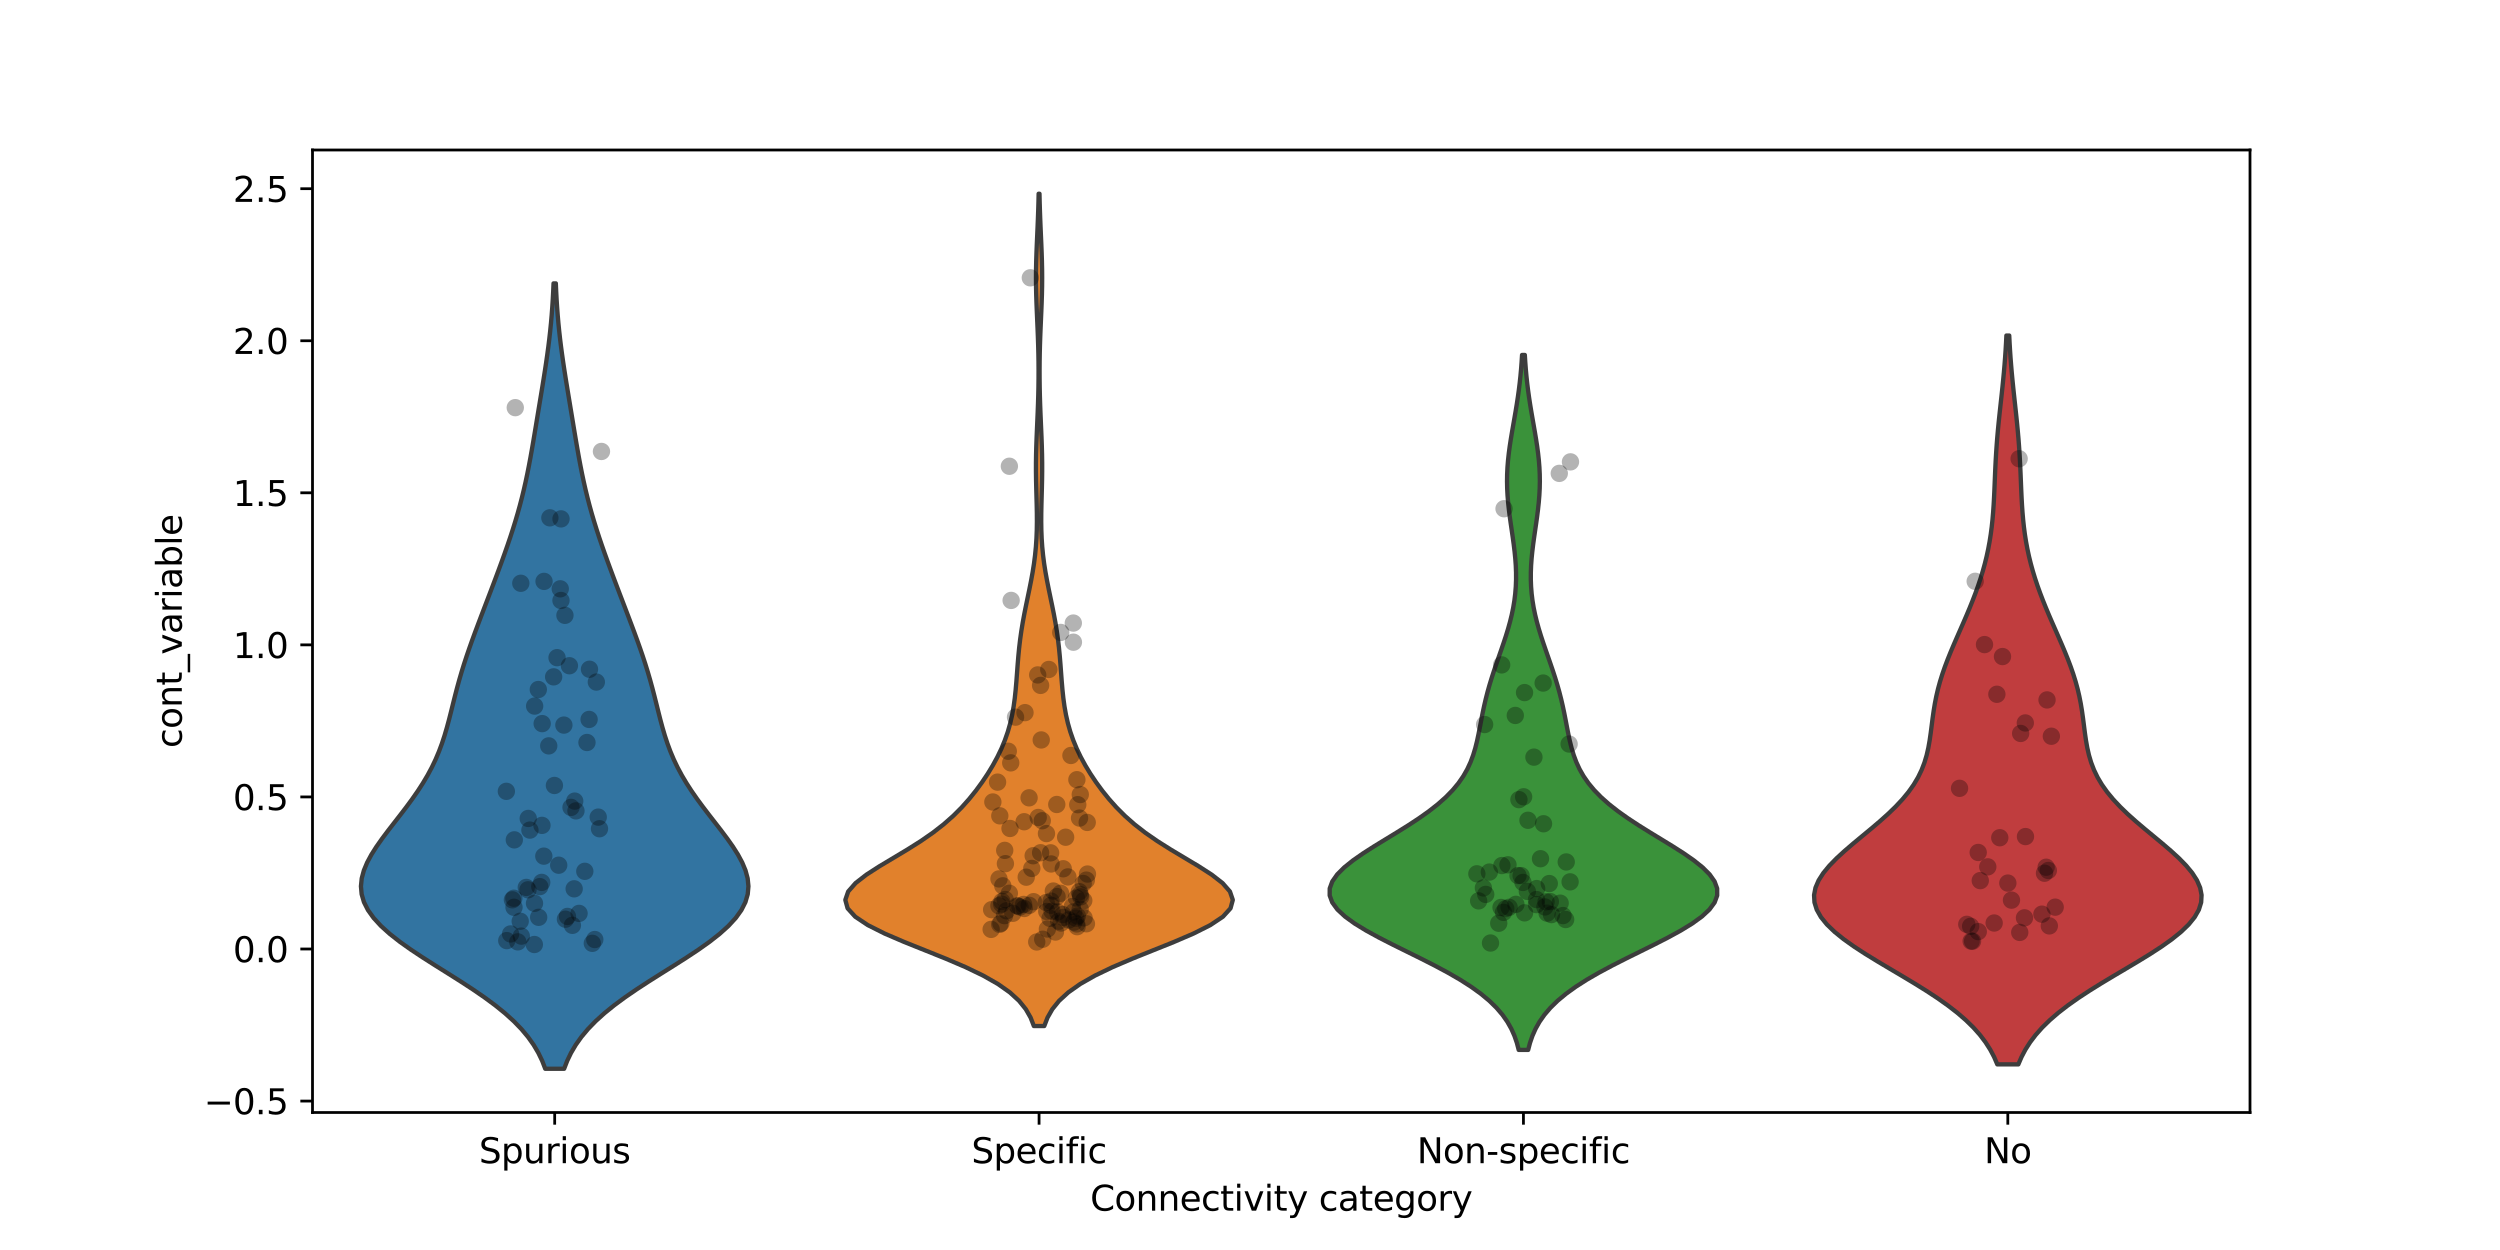 <?xml version="1.0" encoding="utf-8" standalone="no"?>
<!DOCTYPE svg PUBLIC "-//W3C//DTD SVG 1.1//EN"
  "http://www.w3.org/Graphics/SVG/1.1/DTD/svg11.dtd">
<svg xmlns:xlink="http://www.w3.org/1999/xlink" width="720pt" height="360pt" viewBox="0 0 720 360" xmlns="http://www.w3.org/2000/svg" version="1.1">
 <defs>
  <style type="text/css">*{stroke-linejoin: round; stroke-linecap: butt}</style>
 </defs>
 <g id="figure_1">
  <g id="patch_1">
   <path d="M 0 360 
L 720 360 
L 720 0 
L 0 0 
z
" style="fill: #ffffff"/>
  </g>
  <g id="axes_1">
   <g id="patch_2">
    <path d="M 90 320.4 
L 648 320.4 
L 648 43.2 
L 90 43.2 
z
" style="fill: #ffffff"/>
   </g>
   <g id="FillBetweenPolyCollection_1">
    <defs>
     <path id="m1d1db48e2c" d="M 162.471 -52.2 
L 157.029 -52.2 
L 156.145 -54.485 
L 155.045 -56.769 
L 153.699 -59.054 
L 152.08 -61.339 
L 150.168 -63.623 
L 147.951 -65.908 
L 145.426 -68.192 
L 142.605 -70.477 
L 139.511 -72.762 
L 136.185 -75.046 
L 132.682 -77.331 
L 129.068 -79.616 
L 125.424 -81.9 
L 121.833 -84.185 
L 118.385 -86.47 
L 115.165 -88.754 
L 112.254 -91.039 
L 109.72 -93.323 
L 107.616 -95.608 
L 105.979 -97.893 
L 104.825 -100.177 
L 104.155 -102.462 
L 103.95 -104.747 
L 104.178 -107.031 
L 104.794 -109.316 
L 105.745 -111.601 
L 106.975 -113.885 
L 108.424 -116.17 
L 110.033 -118.454 
L 111.747 -120.739 
L 113.516 -123.024 
L 115.293 -125.308 
L 117.04 -127.593 
L 118.723 -129.878 
L 120.314 -132.162 
L 121.794 -134.447 
L 123.15 -136.732 
L 124.373 -139.016 
L 125.463 -141.301 
L 126.427 -143.585 
L 127.277 -145.87 
L 128.027 -148.155 
L 128.699 -150.439 
L 129.315 -152.724 
L 129.896 -155.009 
L 130.463 -157.293 
L 131.037 -159.578 
L 131.631 -161.863 
L 132.258 -164.147 
L 132.923 -166.432 
L 133.629 -168.716 
L 134.375 -171.001 
L 135.157 -173.286 
L 135.969 -175.57 
L 136.805 -177.855 
L 137.659 -180.14 
L 138.523 -182.424 
L 139.394 -184.709 
L 140.267 -186.994 
L 141.139 -189.278 
L 142.006 -191.563 
L 142.867 -193.847 
L 143.718 -196.132 
L 144.556 -198.417 
L 145.376 -200.701 
L 146.176 -202.986 
L 146.951 -205.271 
L 147.695 -207.555 
L 148.406 -209.84 
L 149.08 -212.124 
L 149.715 -214.409 
L 150.31 -216.694 
L 150.866 -218.978 
L 151.384 -221.263 
L 151.868 -223.548 
L 152.321 -225.832 
L 152.75 -228.117 
L 153.158 -230.402 
L 153.553 -232.686 
L 153.938 -234.971 
L 154.318 -237.255 
L 154.696 -239.54 
L 155.074 -241.825 
L 155.453 -244.109 
L 155.831 -246.394 
L 156.206 -248.679 
L 156.575 -250.963 
L 156.935 -253.248 
L 157.281 -255.533 
L 157.609 -257.817 
L 157.916 -260.102 
L 158.199 -262.386 
L 158.455 -264.671 
L 158.683 -266.956 
L 158.883 -269.24 
L 159.055 -271.525 
L 159.201 -273.81 
L 159.322 -276.094 
L 159.422 -278.379 
L 160.078 -278.379 
L 160.078 -278.379 
L 160.178 -276.094 
L 160.299 -273.81 
L 160.445 -271.525 
L 160.617 -269.24 
L 160.817 -266.956 
L 161.045 -264.671 
L 161.301 -262.386 
L 161.584 -260.102 
L 161.891 -257.817 
L 162.219 -255.533 
L 162.565 -253.248 
L 162.925 -250.963 
L 163.294 -248.679 
L 163.669 -246.394 
L 164.047 -244.109 
L 164.426 -241.825 
L 164.804 -239.54 
L 165.182 -237.255 
L 165.562 -234.971 
L 165.947 -232.686 
L 166.342 -230.402 
L 166.75 -228.117 
L 167.179 -225.832 
L 167.632 -223.548 
L 168.116 -221.263 
L 168.634 -218.978 
L 169.19 -216.694 
L 169.785 -214.409 
L 170.42 -212.124 
L 171.094 -209.84 
L 171.805 -207.555 
L 172.549 -205.271 
L 173.324 -202.986 
L 174.124 -200.701 
L 174.944 -198.417 
L 175.782 -196.132 
L 176.633 -193.847 
L 177.494 -191.563 
L 178.361 -189.278 
L 179.233 -186.994 
L 180.106 -184.709 
L 180.977 -182.424 
L 181.841 -180.14 
L 182.695 -177.855 
L 183.531 -175.57 
L 184.343 -173.286 
L 185.125 -171.001 
L 185.871 -168.716 
L 186.577 -166.432 
L 187.242 -164.147 
L 187.869 -161.863 
L 188.463 -159.578 
L 189.037 -157.293 
L 189.604 -155.009 
L 190.185 -152.724 
L 190.801 -150.439 
L 191.473 -148.155 
L 192.223 -145.87 
L 193.073 -143.585 
L 194.037 -141.301 
L 195.127 -139.016 
L 196.35 -136.732 
L 197.706 -134.447 
L 199.186 -132.162 
L 200.777 -129.878 
L 202.46 -127.593 
L 204.207 -125.308 
L 205.984 -123.024 
L 207.753 -120.739 
L 209.467 -118.454 
L 211.076 -116.17 
L 212.525 -113.885 
L 213.755 -111.601 
L 214.706 -109.316 
L 215.322 -107.031 
L 215.55 -104.747 
L 215.345 -102.462 
L 214.675 -100.177 
L 213.521 -97.893 
L 211.884 -95.608 
L 209.78 -93.323 
L 207.246 -91.039 
L 204.335 -88.754 
L 201.115 -86.47 
L 197.667 -84.185 
L 194.076 -81.9 
L 190.432 -79.616 
L 186.818 -77.331 
L 183.315 -75.046 
L 179.989 -72.762 
L 176.895 -70.477 
L 174.074 -68.192 
L 171.549 -65.908 
L 169.332 -63.623 
L 167.42 -61.339 
L 165.801 -59.054 
L 164.455 -56.769 
L 163.355 -54.485 
L 162.471 -52.2 
z
" style="stroke: #3d3d3d; stroke-width: 1.25"/>
    </defs>
    <g clip-path="url(#p73b414f534)">
     <use xlink:href="#m1d1db48e2c" x="0" y="360" style="fill: #3274a1; stroke: #3d3d3d; stroke-width: 1.25"/>
    </g>
   </g>
   <g id="FillBetweenPolyCollection_2">
    <defs>
     <path id="meedb6f5ebe" d="M 300.749 -64.507 
L 297.751 -64.507 
L 296.815 -66.929 
L 295.434 -69.35 
L 293.48 -71.771 
L 290.832 -74.192 
L 287.397 -76.613 
L 283.139 -79.034 
L 278.107 -81.455 
L 272.451 -83.877 
L 266.431 -86.298 
L 260.398 -88.719 
L 254.765 -91.14 
L 249.948 -93.561 
L 246.312 -95.982 
L 244.11 -98.403 
L 243.45 -100.824 
L 244.28 -103.246 
L 246.402 -105.667 
L 249.515 -108.088 
L 253.269 -110.509 
L 257.316 -112.93 
L 261.362 -115.351 
L 265.194 -117.772 
L 268.687 -120.194 
L 271.797 -122.615 
L 274.537 -125.036 
L 276.957 -127.457 
L 279.116 -129.878 
L 281.064 -132.299 
L 282.838 -134.72 
L 284.458 -137.142 
L 285.929 -139.563 
L 287.248 -141.984 
L 288.408 -144.405 
L 289.409 -146.826 
L 290.25 -149.247 
L 290.94 -151.668 
L 291.492 -154.089 
L 291.924 -156.511 
L 292.257 -158.932 
L 292.515 -161.353 
L 292.723 -163.774 
L 292.905 -166.195 
L 293.085 -168.616 
L 293.285 -171.037 
L 293.521 -173.459 
L 293.807 -175.88 
L 294.149 -178.301 
L 294.547 -180.722 
L 294.994 -183.143 
L 295.479 -185.564 
L 295.983 -187.985 
L 296.486 -190.407 
L 296.966 -192.828 
L 297.405 -195.249 
L 297.786 -197.67 
L 298.098 -200.091 
L 298.336 -202.512 
L 298.5 -204.933 
L 298.595 -207.355 
L 298.629 -209.776 
L 298.615 -212.197 
L 298.568 -214.618 
L 298.503 -217.039 
L 298.438 -219.46 
L 298.385 -221.881 
L 298.356 -224.302 
L 298.358 -226.724 
L 298.392 -229.145 
L 298.456 -231.566 
L 298.544 -233.987 
L 298.646 -236.408 
L 298.752 -238.829 
L 298.854 -241.25 
L 298.944 -243.672 
L 299.016 -246.093 
L 299.069 -248.514 
L 299.098 -250.935 
L 299.105 -253.356 
L 299.089 -255.777 
L 299.05 -258.198 
L 298.989 -260.62 
L 298.909 -263.041 
L 298.813 -265.462 
L 298.708 -267.883 
L 298.603 -270.304 
L 298.506 -272.725 
L 298.428 -275.146 
L 298.377 -277.567 
L 298.36 -279.989 
L 298.377 -282.41 
L 298.428 -284.831 
L 298.506 -287.252 
L 298.603 -289.673 
L 298.71 -292.094 
L 298.817 -294.515 
L 298.916 -296.937 
L 299.002 -299.358 
L 299.074 -301.779 
L 299.13 -304.2 
L 299.37 -304.2 
L 299.37 -304.2 
L 299.426 -301.779 
L 299.498 -299.358 
L 299.584 -296.937 
L 299.683 -294.515 
L 299.79 -292.094 
L 299.897 -289.673 
L 299.994 -287.252 
L 300.072 -284.831 
L 300.123 -282.41 
L 300.14 -279.989 
L 300.123 -277.567 
L 300.072 -275.146 
L 299.994 -272.725 
L 299.897 -270.304 
L 299.792 -267.883 
L 299.687 -265.462 
L 299.591 -263.041 
L 299.511 -260.62 
L 299.45 -258.198 
L 299.411 -255.777 
L 299.395 -253.356 
L 299.402 -250.935 
L 299.431 -248.514 
L 299.484 -246.093 
L 299.556 -243.672 
L 299.646 -241.25 
L 299.748 -238.829 
L 299.854 -236.408 
L 299.956 -233.987 
L 300.044 -231.566 
L 300.108 -229.145 
L 300.142 -226.724 
L 300.144 -224.302 
L 300.115 -221.881 
L 300.062 -219.46 
L 299.997 -217.039 
L 299.932 -214.618 
L 299.885 -212.197 
L 299.871 -209.776 
L 299.905 -207.355 
L 300 -204.933 
L 300.164 -202.512 
L 300.402 -200.091 
L 300.714 -197.67 
L 301.095 -195.249 
L 301.534 -192.828 
L 302.014 -190.407 
L 302.517 -187.985 
L 303.021 -185.564 
L 303.506 -183.143 
L 303.953 -180.722 
L 304.351 -178.301 
L 304.693 -175.88 
L 304.979 -173.459 
L 305.215 -171.037 
L 305.415 -168.616 
L 305.595 -166.195 
L 305.777 -163.774 
L 305.985 -161.353 
L 306.243 -158.932 
L 306.576 -156.511 
L 307.008 -154.089 
L 307.56 -151.668 
L 308.25 -149.247 
L 309.091 -146.826 
L 310.092 -144.405 
L 311.252 -141.984 
L 312.571 -139.563 
L 314.042 -137.142 
L 315.662 -134.72 
L 317.436 -132.299 
L 319.384 -129.878 
L 321.543 -127.457 
L 323.963 -125.036 
L 326.703 -122.615 
L 329.813 -120.194 
L 333.306 -117.772 
L 337.138 -115.351 
L 341.184 -112.93 
L 345.231 -110.509 
L 348.985 -108.088 
L 352.098 -105.667 
L 354.22 -103.246 
L 355.05 -100.824 
L 354.39 -98.403 
L 352.188 -95.982 
L 348.552 -93.561 
L 343.735 -91.14 
L 338.102 -88.719 
L 332.069 -86.298 
L 326.049 -83.877 
L 320.393 -81.455 
L 315.361 -79.034 
L 311.103 -76.613 
L 307.668 -74.192 
L 305.02 -71.771 
L 303.066 -69.35 
L 301.685 -66.929 
L 300.749 -64.507 
z
" style="stroke: #3d3d3d; stroke-width: 1.25"/>
    </defs>
    <g clip-path="url(#p73b414f534)">
     <use xlink:href="#meedb6f5ebe" x="0" y="360" style="fill: #e1812c; stroke: #3d3d3d; stroke-width: 1.25"/>
    </g>
   </g>
   <g id="FillBetweenPolyCollection_3">
    <defs>
     <path id="m9dcd1f8288" d="M 440.111 -57.627 
L 437.389 -57.627 
L 436.859 -59.648 
L 436.163 -61.67 
L 435.265 -63.691 
L 434.127 -65.713 
L 432.711 -67.735 
L 430.982 -69.756 
L 428.911 -71.778 
L 426.477 -73.799 
L 423.673 -75.821 
L 420.51 -77.843 
L 417.017 -79.864 
L 413.245 -81.886 
L 409.269 -83.907 
L 405.183 -85.929 
L 401.1 -87.951 
L 397.145 -89.972 
L 393.451 -91.994 
L 390.148 -94.015 
L 387.357 -96.037 
L 385.18 -98.058 
L 383.695 -100.08 
L 382.95 -102.102 
L 382.959 -104.123 
L 383.701 -106.145 
L 385.124 -108.166 
L 387.148 -110.188 
L 389.67 -112.21 
L 392.573 -114.231 
L 395.735 -116.253 
L 399.032 -118.274 
L 402.352 -120.296 
L 405.591 -122.318 
L 408.668 -124.339 
L 411.518 -126.361 
L 414.097 -128.382 
L 416.379 -130.404 
L 418.356 -132.426 
L 420.036 -134.447 
L 421.438 -136.469 
L 422.589 -138.49 
L 423.522 -140.512 
L 424.274 -142.534 
L 424.883 -144.555 
L 425.388 -146.577 
L 425.822 -148.598 
L 426.218 -150.62 
L 426.603 -152.642 
L 427.001 -154.663 
L 427.429 -156.685 
L 427.899 -158.706 
L 428.417 -160.728 
L 428.987 -162.75 
L 429.604 -164.771 
L 430.262 -166.793 
L 430.95 -168.814 
L 431.654 -170.836 
L 432.359 -172.857 
L 433.051 -174.879 
L 433.714 -176.901 
L 434.332 -178.922 
L 434.894 -180.944 
L 435.387 -182.965 
L 435.805 -184.987 
L 436.139 -187.009 
L 436.388 -189.03 
L 436.55 -191.052 
L 436.627 -193.073 
L 436.623 -195.095 
L 436.545 -197.117 
L 436.4 -199.138 
L 436.199 -201.16 
L 435.954 -203.181 
L 435.678 -205.203 
L 435.385 -207.225 
L 435.09 -209.246 
L 434.807 -211.268 
L 434.551 -213.289 
L 434.335 -215.311 
L 434.17 -217.333 
L 434.064 -219.354 
L 434.025 -221.376 
L 434.054 -223.397 
L 434.152 -225.419 
L 434.314 -227.441 
L 434.535 -229.462 
L 434.805 -231.484 
L 435.114 -233.505 
L 435.45 -235.527 
L 435.802 -237.549 
L 436.156 -239.57 
L 436.504 -241.592 
L 436.835 -243.613 
L 437.144 -245.635 
L 437.424 -247.656 
L 437.672 -249.678 
L 437.888 -251.7 
L 438.072 -253.721 
L 438.225 -255.743 
L 438.35 -257.764 
L 439.15 -257.764 
L 439.15 -257.764 
L 439.275 -255.743 
L 439.428 -253.721 
L 439.612 -251.7 
L 439.828 -249.678 
L 440.076 -247.656 
L 440.356 -245.635 
L 440.665 -243.613 
L 440.996 -241.592 
L 441.344 -239.57 
L 441.698 -237.549 
L 442.05 -235.527 
L 442.386 -233.505 
L 442.695 -231.484 
L 442.965 -229.462 
L 443.186 -227.441 
L 443.348 -225.419 
L 443.446 -223.397 
L 443.475 -221.376 
L 443.436 -219.354 
L 443.33 -217.333 
L 443.165 -215.311 
L 442.949 -213.289 
L 442.693 -211.268 
L 442.41 -209.246 
L 442.115 -207.225 
L 441.822 -205.203 
L 441.546 -203.181 
L 441.301 -201.16 
L 441.1 -199.138 
L 440.955 -197.117 
L 440.877 -195.095 
L 440.873 -193.073 
L 440.95 -191.052 
L 441.112 -189.03 
L 441.361 -187.009 
L 441.695 -184.987 
L 442.113 -182.965 
L 442.606 -180.944 
L 443.168 -178.922 
L 443.786 -176.901 
L 444.449 -174.879 
L 445.141 -172.857 
L 445.846 -170.836 
L 446.55 -168.814 
L 447.238 -166.793 
L 447.896 -164.771 
L 448.513 -162.75 
L 449.083 -160.728 
L 449.601 -158.706 
L 450.071 -156.685 
L 450.499 -154.663 
L 450.897 -152.642 
L 451.282 -150.62 
L 451.678 -148.598 
L 452.112 -146.577 
L 452.617 -144.555 
L 453.226 -142.534 
L 453.978 -140.512 
L 454.911 -138.49 
L 456.062 -136.469 
L 457.464 -134.447 
L 459.144 -132.426 
L 461.121 -130.404 
L 463.403 -128.382 
L 465.982 -126.361 
L 468.832 -124.339 
L 471.909 -122.318 
L 475.148 -120.296 
L 478.468 -118.274 
L 481.765 -116.253 
L 484.927 -114.231 
L 487.83 -112.21 
L 490.352 -110.188 
L 492.376 -108.166 
L 493.799 -106.145 
L 494.541 -104.123 
L 494.55 -102.102 
L 493.805 -100.08 
L 492.32 -98.058 
L 490.143 -96.037 
L 487.352 -94.015 
L 484.049 -91.994 
L 480.355 -89.972 
L 476.4 -87.951 
L 472.317 -85.929 
L 468.231 -83.907 
L 464.255 -81.886 
L 460.483 -79.864 
L 456.99 -77.843 
L 453.827 -75.821 
L 451.023 -73.799 
L 448.589 -71.778 
L 446.518 -69.756 
L 444.789 -67.735 
L 443.373 -65.713 
L 442.235 -63.691 
L 441.337 -61.67 
L 440.641 -59.648 
L 440.111 -57.627 
z
" style="stroke: #3d3d3d; stroke-width: 1.25"/>
    </defs>
    <g clip-path="url(#p73b414f534)">
     <use xlink:href="#m9dcd1f8288" x="0" y="360" style="fill: #3a923a; stroke: #3d3d3d; stroke-width: 1.25"/>
    </g>
   </g>
   <g id="FillBetweenPolyCollection_4">
    <defs>
     <path id="mdcbb1f910d" d="M 581.28 -53.461 
L 575.22 -53.461 
L 574.308 -55.581 
L 573.189 -57.702 
L 571.836 -59.822 
L 570.228 -61.942 
L 568.345 -64.062 
L 566.176 -66.183 
L 563.719 -68.303 
L 560.982 -70.423 
L 557.983 -72.543 
L 554.757 -74.663 
L 551.35 -76.784 
L 547.819 -78.904 
L 544.235 -81.024 
L 540.675 -83.144 
L 537.222 -85.265 
L 533.964 -87.385 
L 530.983 -89.505 
L 528.358 -91.625 
L 526.156 -93.746 
L 524.434 -95.866 
L 523.231 -97.986 
L 522.568 -100.106 
L 522.45 -102.226 
L 522.862 -104.347 
L 523.772 -106.467 
L 525.133 -108.587 
L 526.883 -110.707 
L 528.953 -112.828 
L 531.265 -114.948 
L 533.739 -117.068 
L 536.295 -119.188 
L 538.855 -121.308 
L 541.352 -123.429 
L 543.723 -125.549 
L 545.92 -127.669 
L 547.905 -129.789 
L 549.654 -131.91 
L 551.156 -134.03 
L 552.412 -136.15 
L 553.435 -138.27 
L 554.247 -140.391 
L 554.878 -142.511 
L 555.363 -144.631 
L 555.739 -146.751 
L 556.044 -148.871 
L 556.316 -150.992 
L 556.587 -153.112 
L 556.886 -155.232 
L 557.236 -157.352 
L 557.654 -159.473 
L 558.15 -161.593 
L 558.729 -163.713 
L 559.388 -165.833 
L 560.122 -167.953 
L 560.923 -170.074 
L 561.777 -172.194 
L 562.671 -174.314 
L 563.592 -176.434 
L 564.524 -178.555 
L 565.454 -180.675 
L 566.37 -182.795 
L 567.26 -184.915 
L 568.115 -187.036 
L 568.927 -189.156 
L 569.689 -191.276 
L 570.395 -193.396 
L 571.042 -195.516 
L 571.627 -197.637 
L 572.149 -199.757 
L 572.607 -201.877 
L 573.001 -203.997 
L 573.336 -206.118 
L 573.614 -208.238 
L 573.841 -210.358 
L 574.023 -212.478 
L 574.168 -214.598 
L 574.286 -216.719 
L 574.384 -218.839 
L 574.471 -220.959 
L 574.558 -223.079 
L 574.65 -225.2 
L 574.756 -227.32 
L 574.879 -229.44 
L 575.022 -231.56 
L 575.186 -233.681 
L 575.371 -235.801 
L 575.574 -237.921 
L 575.792 -240.041 
L 576.019 -242.161 
L 576.25 -244.282 
L 576.481 -246.402 
L 576.705 -248.522 
L 576.919 -250.642 
L 577.119 -252.763 
L 577.302 -254.883 
L 577.467 -257.003 
L 577.612 -259.123 
L 577.737 -261.243 
L 577.843 -263.364 
L 578.657 -263.364 
L 578.657 -263.364 
L 578.763 -261.243 
L 578.888 -259.123 
L 579.033 -257.003 
L 579.198 -254.883 
L 579.381 -252.763 
L 579.581 -250.642 
L 579.795 -248.522 
L 580.019 -246.402 
L 580.25 -244.282 
L 580.481 -242.161 
L 580.708 -240.041 
L 580.926 -237.921 
L 581.129 -235.801 
L 581.314 -233.681 
L 581.478 -231.56 
L 581.621 -229.44 
L 581.744 -227.32 
L 581.85 -225.2 
L 581.942 -223.079 
L 582.029 -220.959 
L 582.116 -218.839 
L 582.214 -216.719 
L 582.332 -214.598 
L 582.477 -212.478 
L 582.659 -210.358 
L 582.886 -208.238 
L 583.164 -206.118 
L 583.499 -203.997 
L 583.893 -201.877 
L 584.351 -199.757 
L 584.873 -197.637 
L 585.458 -195.516 
L 586.105 -193.396 
L 586.811 -191.276 
L 587.573 -189.156 
L 588.385 -187.036 
L 589.24 -184.915 
L 590.13 -182.795 
L 591.046 -180.675 
L 591.976 -178.555 
L 592.908 -176.434 
L 593.829 -174.314 
L 594.723 -172.194 
L 595.577 -170.074 
L 596.378 -167.953 
L 597.112 -165.833 
L 597.771 -163.713 
L 598.35 -161.593 
L 598.846 -159.473 
L 599.264 -157.352 
L 599.614 -155.232 
L 599.913 -153.112 
L 600.184 -150.992 
L 600.456 -148.871 
L 600.761 -146.751 
L 601.137 -144.631 
L 601.622 -142.511 
L 602.253 -140.391 
L 603.065 -138.27 
L 604.088 -136.15 
L 605.344 -134.03 
L 606.846 -131.91 
L 608.595 -129.789 
L 610.58 -127.669 
L 612.777 -125.549 
L 615.148 -123.429 
L 617.645 -121.308 
L 620.205 -119.188 
L 622.761 -117.068 
L 625.235 -114.948 
L 627.547 -112.828 
L 629.617 -110.707 
L 631.367 -108.587 
L 632.728 -106.467 
L 633.638 -104.347 
L 634.05 -102.226 
L 633.932 -100.106 
L 633.269 -97.986 
L 632.066 -95.866 
L 630.344 -93.746 
L 628.142 -91.625 
L 625.517 -89.505 
L 622.536 -87.385 
L 619.278 -85.265 
L 615.825 -83.144 
L 612.265 -81.024 
L 608.681 -78.904 
L 605.15 -76.784 
L 601.743 -74.663 
L 598.517 -72.543 
L 595.518 -70.423 
L 592.781 -68.303 
L 590.324 -66.183 
L 588.155 -64.062 
L 586.272 -61.942 
L 584.664 -59.822 
L 583.311 -57.702 
L 582.192 -55.581 
L 581.28 -53.461 
z
" style="stroke: #3d3d3d; stroke-width: 1.25"/>
    </defs>
    <g clip-path="url(#p73b414f534)">
     <use xlink:href="#mdcbb1f910d" x="0" y="360" style="fill: #c03d3e; stroke: #3d3d3d; stroke-width: 1.25"/>
    </g>
   </g>
   <g id="matplotlib.axis_1">
    <g id="xtick_1">
     <g id="line2d_1">
      <defs>
       <path id="mb72345c806" d="M 0 0 
L 0 3.5 
" style="stroke: #000000; stroke-width: 0.8"/>
      </defs>
      <g>
       <use xlink:href="#mb72345c806" x="159.75" y="320.4" style="stroke: #000000; stroke-width: 0.8"/>
      </g>
     </g>
     <g id="text_1">
      <!-- Spurious -->
      <g transform="translate(137.955 334.998) scale(0.1 -0.1)">
       <defs>
        <path id="DejaVuSans-53" d="M 3425 4513 
L 3425 3897 
Q 3066 4069 2747 4153 
Q 2428 4238 2131 4238 
Q 1616 4238 1336 4038 
Q 1056 3838 1056 3469 
Q 1056 3159 1242 3001 
Q 1428 2844 1947 2747 
L 2328 2669 
Q 3034 2534 3370 2195 
Q 3706 1856 3706 1288 
Q 3706 609 3251 259 
Q 2797 -91 1919 -91 
Q 1588 -91 1214 -16 
Q 841 59 441 206 
L 441 856 
Q 825 641 1194 531 
Q 1563 422 1919 422 
Q 2459 422 2753 634 
Q 3047 847 3047 1241 
Q 3047 1584 2836 1778 
Q 2625 1972 2144 2069 
L 1759 2144 
Q 1053 2284 737 2584 
Q 422 2884 422 3419 
Q 422 4038 858 4394 
Q 1294 4750 2059 4750 
Q 2388 4750 2728 4690 
Q 3069 4631 3425 4513 
z
" transform="scale(0.016)"/>
        <path id="DejaVuSans-70" d="M 1159 525 
L 1159 -1331 
L 581 -1331 
L 581 3500 
L 1159 3500 
L 1159 2969 
Q 1341 3281 1617 3432 
Q 1894 3584 2278 3584 
Q 2916 3584 3314 3078 
Q 3713 2572 3713 1747 
Q 3713 922 3314 415 
Q 2916 -91 2278 -91 
Q 1894 -91 1617 61 
Q 1341 213 1159 525 
z
M 3116 1747 
Q 3116 2381 2855 2742 
Q 2594 3103 2138 3103 
Q 1681 3103 1420 2742 
Q 1159 2381 1159 1747 
Q 1159 1113 1420 752 
Q 1681 391 2138 391 
Q 2594 391 2855 752 
Q 3116 1113 3116 1747 
z
" transform="scale(0.016)"/>
        <path id="DejaVuSans-75" d="M 544 1381 
L 544 3500 
L 1119 3500 
L 1119 1403 
Q 1119 906 1312 657 
Q 1506 409 1894 409 
Q 2359 409 2629 706 
Q 2900 1003 2900 1516 
L 2900 3500 
L 3475 3500 
L 3475 0 
L 2900 0 
L 2900 538 
Q 2691 219 2414 64 
Q 2138 -91 1772 -91 
Q 1169 -91 856 284 
Q 544 659 544 1381 
z
M 1991 3584 
L 1991 3584 
z
" transform="scale(0.016)"/>
        <path id="DejaVuSans-72" d="M 2631 2963 
Q 2534 3019 2420 3045 
Q 2306 3072 2169 3072 
Q 1681 3072 1420 2755 
Q 1159 2438 1159 1844 
L 1159 0 
L 581 0 
L 581 3500 
L 1159 3500 
L 1159 2956 
Q 1341 3275 1631 3429 
Q 1922 3584 2338 3584 
Q 2397 3584 2469 3576 
Q 2541 3569 2628 3553 
L 2631 2963 
z
" transform="scale(0.016)"/>
        <path id="DejaVuSans-69" d="M 603 3500 
L 1178 3500 
L 1178 0 
L 603 0 
L 603 3500 
z
M 603 4863 
L 1178 4863 
L 1178 4134 
L 603 4134 
L 603 4863 
z
" transform="scale(0.016)"/>
        <path id="DejaVuSans-6f" d="M 1959 3097 
Q 1497 3097 1228 2736 
Q 959 2375 959 1747 
Q 959 1119 1226 758 
Q 1494 397 1959 397 
Q 2419 397 2687 759 
Q 2956 1122 2956 1747 
Q 2956 2369 2687 2733 
Q 2419 3097 1959 3097 
z
M 1959 3584 
Q 2709 3584 3137 3096 
Q 3566 2609 3566 1747 
Q 3566 888 3137 398 
Q 2709 -91 1959 -91 
Q 1206 -91 779 398 
Q 353 888 353 1747 
Q 353 2609 779 3096 
Q 1206 3584 1959 3584 
z
" transform="scale(0.016)"/>
        <path id="DejaVuSans-73" d="M 2834 3397 
L 2834 2853 
Q 2591 2978 2328 3040 
Q 2066 3103 1784 3103 
Q 1356 3103 1142 2972 
Q 928 2841 928 2578 
Q 928 2378 1081 2264 
Q 1234 2150 1697 2047 
L 1894 2003 
Q 2506 1872 2764 1633 
Q 3022 1394 3022 966 
Q 3022 478 2636 193 
Q 2250 -91 1575 -91 
Q 1294 -91 989 -36 
Q 684 19 347 128 
L 347 722 
Q 666 556 975 473 
Q 1284 391 1588 391 
Q 1994 391 2212 530 
Q 2431 669 2431 922 
Q 2431 1156 2273 1281 
Q 2116 1406 1581 1522 
L 1381 1569 
Q 847 1681 609 1914 
Q 372 2147 372 2553 
Q 372 3047 722 3315 
Q 1072 3584 1716 3584 
Q 2034 3584 2315 3537 
Q 2597 3491 2834 3397 
z
" transform="scale(0.016)"/>
       </defs>
       <use xlink:href="#DejaVuSans-53"/>
       <use xlink:href="#DejaVuSans-70" transform="translate(63.477 0)"/>
       <use xlink:href="#DejaVuSans-75" transform="translate(126.953 0)"/>
       <use xlink:href="#DejaVuSans-72" transform="translate(190.332 0)"/>
       <use xlink:href="#DejaVuSans-69" transform="translate(231.445 0)"/>
       <use xlink:href="#DejaVuSans-6f" transform="translate(259.229 0)"/>
       <use xlink:href="#DejaVuSans-75" transform="translate(320.41 0)"/>
       <use xlink:href="#DejaVuSans-73" transform="translate(383.789 0)"/>
      </g>
     </g>
    </g>
    <g id="xtick_2">
     <g id="line2d_2">
      <g>
       <use xlink:href="#mb72345c806" x="299.25" y="320.4" style="stroke: #000000; stroke-width: 0.8"/>
      </g>
     </g>
     <g id="text_2">
      <!-- Specific -->
      <g transform="translate(279.788 334.998) scale(0.1 -0.1)">
       <defs>
        <path id="DejaVuSans-65" d="M 3597 1894 
L 3597 1613 
L 953 1613 
Q 991 1019 1311 708 
Q 1631 397 2203 397 
Q 2534 397 2845 478 
Q 3156 559 3463 722 
L 3463 178 
Q 3153 47 2828 -22 
Q 2503 -91 2169 -91 
Q 1331 -91 842 396 
Q 353 884 353 1716 
Q 353 2575 817 3079 
Q 1281 3584 2069 3584 
Q 2775 3584 3186 3129 
Q 3597 2675 3597 1894 
z
M 3022 2063 
Q 3016 2534 2758 2815 
Q 2500 3097 2075 3097 
Q 1594 3097 1305 2825 
Q 1016 2553 972 2059 
L 3022 2063 
z
" transform="scale(0.016)"/>
        <path id="DejaVuSans-63" d="M 3122 3366 
L 3122 2828 
Q 2878 2963 2633 3030 
Q 2388 3097 2138 3097 
Q 1578 3097 1268 2742 
Q 959 2388 959 1747 
Q 959 1106 1268 751 
Q 1578 397 2138 397 
Q 2388 397 2633 464 
Q 2878 531 3122 666 
L 3122 134 
Q 2881 22 2623 -34 
Q 2366 -91 2075 -91 
Q 1284 -91 818 406 
Q 353 903 353 1747 
Q 353 2603 823 3093 
Q 1294 3584 2113 3584 
Q 2378 3584 2631 3529 
Q 2884 3475 3122 3366 
z
" transform="scale(0.016)"/>
        <path id="DejaVuSans-66" d="M 2375 4863 
L 2375 4384 
L 1825 4384 
Q 1516 4384 1395 4259 
Q 1275 4134 1275 3809 
L 1275 3500 
L 2222 3500 
L 2222 3053 
L 1275 3053 
L 1275 0 
L 697 0 
L 697 3053 
L 147 3053 
L 147 3500 
L 697 3500 
L 697 3744 
Q 697 4328 969 4595 
Q 1241 4863 1831 4863 
L 2375 4863 
z
" transform="scale(0.016)"/>
       </defs>
       <use xlink:href="#DejaVuSans-53"/>
       <use xlink:href="#DejaVuSans-70" transform="translate(63.477 0)"/>
       <use xlink:href="#DejaVuSans-65" transform="translate(126.953 0)"/>
       <use xlink:href="#DejaVuSans-63" transform="translate(188.477 0)"/>
       <use xlink:href="#DejaVuSans-69" transform="translate(243.457 0)"/>
       <use xlink:href="#DejaVuSans-66" transform="translate(271.24 0)"/>
       <use xlink:href="#DejaVuSans-69" transform="translate(306.445 0)"/>
       <use xlink:href="#DejaVuSans-63" transform="translate(334.229 0)"/>
      </g>
     </g>
    </g>
    <g id="xtick_3">
     <g id="line2d_3">
      <g>
       <use xlink:href="#mb72345c806" x="438.75" y="320.4" style="stroke: #000000; stroke-width: 0.8"/>
      </g>
     </g>
     <g id="text_3">
      <!-- Non-specific -->
      <g transform="translate(408.085 334.998) scale(0.1 -0.1)">
       <defs>
        <path id="DejaVuSans-4e" d="M 628 4666 
L 1478 4666 
L 3547 763 
L 3547 4666 
L 4159 4666 
L 4159 0 
L 3309 0 
L 1241 3903 
L 1241 0 
L 628 0 
L 628 4666 
z
" transform="scale(0.016)"/>
        <path id="DejaVuSans-6e" d="M 3513 2113 
L 3513 0 
L 2938 0 
L 2938 2094 
Q 2938 2591 2744 2837 
Q 2550 3084 2163 3084 
Q 1697 3084 1428 2787 
Q 1159 2491 1159 1978 
L 1159 0 
L 581 0 
L 581 3500 
L 1159 3500 
L 1159 2956 
Q 1366 3272 1645 3428 
Q 1925 3584 2291 3584 
Q 2894 3584 3203 3211 
Q 3513 2838 3513 2113 
z
" transform="scale(0.016)"/>
        <path id="DejaVuSans-2d" d="M 313 2009 
L 1997 2009 
L 1997 1497 
L 313 1497 
L 313 2009 
z
" transform="scale(0.016)"/>
       </defs>
       <use xlink:href="#DejaVuSans-4e"/>
       <use xlink:href="#DejaVuSans-6f" transform="translate(74.805 0)"/>
       <use xlink:href="#DejaVuSans-6e" transform="translate(135.986 0)"/>
       <use xlink:href="#DejaVuSans-2d" transform="translate(199.365 0)"/>
       <use xlink:href="#DejaVuSans-73" transform="translate(235.449 0)"/>
       <use xlink:href="#DejaVuSans-70" transform="translate(287.549 0)"/>
       <use xlink:href="#DejaVuSans-65" transform="translate(351.025 0)"/>
       <use xlink:href="#DejaVuSans-63" transform="translate(412.549 0)"/>
       <use xlink:href="#DejaVuSans-69" transform="translate(467.529 0)"/>
       <use xlink:href="#DejaVuSans-66" transform="translate(495.312 0)"/>
       <use xlink:href="#DejaVuSans-69" transform="translate(530.518 0)"/>
       <use xlink:href="#DejaVuSans-63" transform="translate(558.301 0)"/>
      </g>
     </g>
    </g>
    <g id="xtick_4">
     <g id="line2d_4">
      <g>
       <use xlink:href="#mb72345c806" x="578.25" y="320.4" style="stroke: #000000; stroke-width: 0.8"/>
      </g>
     </g>
     <g id="text_4">
      <!-- No -->
      <g transform="translate(571.45 334.998) scale(0.1 -0.1)">
       <use xlink:href="#DejaVuSans-4e"/>
       <use xlink:href="#DejaVuSans-6f" transform="translate(74.805 0)"/>
      </g>
     </g>
    </g>
    <g id="text_5">
     <!-- Connectivity category -->
     <g transform="translate(313.981 348.677) scale(0.1 -0.1)">
      <defs>
       <path id="DejaVuSans-43" d="M 4122 4306 
L 4122 3641 
Q 3803 3938 3442 4084 
Q 3081 4231 2675 4231 
Q 1875 4231 1450 3742 
Q 1025 3253 1025 2328 
Q 1025 1406 1450 917 
Q 1875 428 2675 428 
Q 3081 428 3442 575 
Q 3803 722 4122 1019 
L 4122 359 
Q 3791 134 3420 21 
Q 3050 -91 2638 -91 
Q 1578 -91 968 557 
Q 359 1206 359 2328 
Q 359 3453 968 4101 
Q 1578 4750 2638 4750 
Q 3056 4750 3426 4639 
Q 3797 4528 4122 4306 
z
" transform="scale(0.016)"/>
       <path id="DejaVuSans-74" d="M 1172 4494 
L 1172 3500 
L 2356 3500 
L 2356 3053 
L 1172 3053 
L 1172 1153 
Q 1172 725 1289 603 
Q 1406 481 1766 481 
L 2356 481 
L 2356 0 
L 1766 0 
Q 1100 0 847 248 
Q 594 497 594 1153 
L 594 3053 
L 172 3053 
L 172 3500 
L 594 3500 
L 594 4494 
L 1172 4494 
z
" transform="scale(0.016)"/>
       <path id="DejaVuSans-76" d="M 191 3500 
L 800 3500 
L 1894 563 
L 2988 3500 
L 3597 3500 
L 2284 0 
L 1503 0 
L 191 3500 
z
" transform="scale(0.016)"/>
       <path id="DejaVuSans-79" d="M 2059 -325 
Q 1816 -950 1584 -1140 
Q 1353 -1331 966 -1331 
L 506 -1331 
L 506 -850 
L 844 -850 
Q 1081 -850 1212 -737 
Q 1344 -625 1503 -206 
L 1606 56 
L 191 3500 
L 800 3500 
L 1894 763 
L 2988 3500 
L 3597 3500 
L 2059 -325 
z
" transform="scale(0.016)"/>
       <path id="DejaVuSans-20" transform="scale(0.016)"/>
       <path id="DejaVuSans-61" d="M 2194 1759 
Q 1497 1759 1228 1600 
Q 959 1441 959 1056 
Q 959 750 1161 570 
Q 1363 391 1709 391 
Q 2188 391 2477 730 
Q 2766 1069 2766 1631 
L 2766 1759 
L 2194 1759 
z
M 3341 1997 
L 3341 0 
L 2766 0 
L 2766 531 
Q 2569 213 2275 61 
Q 1981 -91 1556 -91 
Q 1019 -91 701 211 
Q 384 513 384 1019 
Q 384 1609 779 1909 
Q 1175 2209 1959 2209 
L 2766 2209 
L 2766 2266 
Q 2766 2663 2505 2880 
Q 2244 3097 1772 3097 
Q 1472 3097 1187 3025 
Q 903 2953 641 2809 
L 641 3341 
Q 956 3463 1253 3523 
Q 1550 3584 1831 3584 
Q 2591 3584 2966 3190 
Q 3341 2797 3341 1997 
z
" transform="scale(0.016)"/>
       <path id="DejaVuSans-67" d="M 2906 1791 
Q 2906 2416 2648 2759 
Q 2391 3103 1925 3103 
Q 1463 3103 1205 2759 
Q 947 2416 947 1791 
Q 947 1169 1205 825 
Q 1463 481 1925 481 
Q 2391 481 2648 825 
Q 2906 1169 2906 1791 
z
M 3481 434 
Q 3481 -459 3084 -895 
Q 2688 -1331 1869 -1331 
Q 1566 -1331 1297 -1286 
Q 1028 -1241 775 -1147 
L 775 -588 
Q 1028 -725 1275 -790 
Q 1522 -856 1778 -856 
Q 2344 -856 2625 -561 
Q 2906 -266 2906 331 
L 2906 616 
Q 2728 306 2450 153 
Q 2172 0 1784 0 
Q 1141 0 747 490 
Q 353 981 353 1791 
Q 353 2603 747 3093 
Q 1141 3584 1784 3584 
Q 2172 3584 2450 3431 
Q 2728 3278 2906 2969 
L 2906 3500 
L 3481 3500 
L 3481 434 
z
" transform="scale(0.016)"/>
      </defs>
      <use xlink:href="#DejaVuSans-43"/>
      <use xlink:href="#DejaVuSans-6f" transform="translate(69.824 0)"/>
      <use xlink:href="#DejaVuSans-6e" transform="translate(131.006 0)"/>
      <use xlink:href="#DejaVuSans-6e" transform="translate(194.385 0)"/>
      <use xlink:href="#DejaVuSans-65" transform="translate(257.764 0)"/>
      <use xlink:href="#DejaVuSans-63" transform="translate(319.287 0)"/>
      <use xlink:href="#DejaVuSans-74" transform="translate(374.268 0)"/>
      <use xlink:href="#DejaVuSans-69" transform="translate(413.477 0)"/>
      <use xlink:href="#DejaVuSans-76" transform="translate(441.26 0)"/>
      <use xlink:href="#DejaVuSans-69" transform="translate(500.439 0)"/>
      <use xlink:href="#DejaVuSans-74" transform="translate(528.223 0)"/>
      <use xlink:href="#DejaVuSans-79" transform="translate(567.432 0)"/>
      <use xlink:href="#DejaVuSans-20" transform="translate(626.611 0)"/>
      <use xlink:href="#DejaVuSans-63" transform="translate(658.398 0)"/>
      <use xlink:href="#DejaVuSans-61" transform="translate(713.379 0)"/>
      <use xlink:href="#DejaVuSans-74" transform="translate(774.658 0)"/>
      <use xlink:href="#DejaVuSans-65" transform="translate(813.867 0)"/>
      <use xlink:href="#DejaVuSans-67" transform="translate(875.391 0)"/>
      <use xlink:href="#DejaVuSans-6f" transform="translate(938.867 0)"/>
      <use xlink:href="#DejaVuSans-72" transform="translate(1000.049 0)"/>
      <use xlink:href="#DejaVuSans-79" transform="translate(1041.162 0)"/>
     </g>
    </g>
   </g>
   <g id="matplotlib.axis_2">
    <g id="ytick_1">
     <g id="line2d_5">
      <defs>
       <path id="md868e403a0" d="M 0 0 
L -3.5 0 
" style="stroke: #000000; stroke-width: 0.8"/>
      </defs>
      <g>
       <use xlink:href="#md868e403a0" x="90" y="317.102" style="stroke: #000000; stroke-width: 0.8"/>
      </g>
     </g>
     <g id="text_6">
      <!-- −0.5 -->
      <g transform="translate(58.717 320.901) scale(0.1 -0.1)">
       <defs>
        <path id="DejaVuSans-2212" d="M 678 2272 
L 4684 2272 
L 4684 1741 
L 678 1741 
L 678 2272 
z
" transform="scale(0.016)"/>
        <path id="DejaVuSans-30" d="M 2034 4250 
Q 1547 4250 1301 3770 
Q 1056 3291 1056 2328 
Q 1056 1369 1301 889 
Q 1547 409 2034 409 
Q 2525 409 2770 889 
Q 3016 1369 3016 2328 
Q 3016 3291 2770 3770 
Q 2525 4250 2034 4250 
z
M 2034 4750 
Q 2819 4750 3233 4129 
Q 3647 3509 3647 2328 
Q 3647 1150 3233 529 
Q 2819 -91 2034 -91 
Q 1250 -91 836 529 
Q 422 1150 422 2328 
Q 422 3509 836 4129 
Q 1250 4750 2034 4750 
z
" transform="scale(0.016)"/>
        <path id="DejaVuSans-2e" d="M 684 794 
L 1344 794 
L 1344 0 
L 684 0 
L 684 794 
z
" transform="scale(0.016)"/>
        <path id="DejaVuSans-35" d="M 691 4666 
L 3169 4666 
L 3169 4134 
L 1269 4134 
L 1269 2991 
Q 1406 3038 1543 3061 
Q 1681 3084 1819 3084 
Q 2600 3084 3056 2656 
Q 3513 2228 3513 1497 
Q 3513 744 3044 326 
Q 2575 -91 1722 -91 
Q 1428 -91 1123 -41 
Q 819 9 494 109 
L 494 744 
Q 775 591 1075 516 
Q 1375 441 1709 441 
Q 2250 441 2565 725 
Q 2881 1009 2881 1497 
Q 2881 1984 2565 2268 
Q 2250 2553 1709 2553 
Q 1456 2553 1204 2497 
Q 953 2441 691 2322 
L 691 4666 
z
" transform="scale(0.016)"/>
       </defs>
       <use xlink:href="#DejaVuSans-2212"/>
       <use xlink:href="#DejaVuSans-30" transform="translate(83.789 0)"/>
       <use xlink:href="#DejaVuSans-2e" transform="translate(147.412 0)"/>
       <use xlink:href="#DejaVuSans-35" transform="translate(179.199 0)"/>
      </g>
     </g>
    </g>
    <g id="ytick_2">
     <g id="line2d_6">
      <g>
       <use xlink:href="#md868e403a0" x="90" y="273.309" style="stroke: #000000; stroke-width: 0.8"/>
      </g>
     </g>
     <g id="text_7">
      <!-- 0.0 -->
      <g transform="translate(67.097 277.109) scale(0.1 -0.1)">
       <use xlink:href="#DejaVuSans-30"/>
       <use xlink:href="#DejaVuSans-2e" transform="translate(63.623 0)"/>
       <use xlink:href="#DejaVuSans-30" transform="translate(95.41 0)"/>
      </g>
     </g>
    </g>
    <g id="ytick_3">
     <g id="line2d_7">
      <g>
       <use xlink:href="#md868e403a0" x="90" y="229.517" style="stroke: #000000; stroke-width: 0.8"/>
      </g>
     </g>
     <g id="text_8">
      <!-- 0.5 -->
      <g transform="translate(67.097 233.316) scale(0.1 -0.1)">
       <use xlink:href="#DejaVuSans-30"/>
       <use xlink:href="#DejaVuSans-2e" transform="translate(63.623 0)"/>
       <use xlink:href="#DejaVuSans-35" transform="translate(95.41 0)"/>
      </g>
     </g>
    </g>
    <g id="ytick_4">
     <g id="line2d_8">
      <g>
       <use xlink:href="#md868e403a0" x="90" y="185.725" style="stroke: #000000; stroke-width: 0.8"/>
      </g>
     </g>
     <g id="text_9">
      <!-- 1.0 -->
      <g transform="translate(67.097 189.524) scale(0.1 -0.1)">
       <defs>
        <path id="DejaVuSans-31" d="M 794 531 
L 1825 531 
L 1825 4091 
L 703 3866 
L 703 4441 
L 1819 4666 
L 2450 4666 
L 2450 531 
L 3481 531 
L 3481 0 
L 794 0 
L 794 531 
z
" transform="scale(0.016)"/>
       </defs>
       <use xlink:href="#DejaVuSans-31"/>
       <use xlink:href="#DejaVuSans-2e" transform="translate(63.623 0)"/>
       <use xlink:href="#DejaVuSans-30" transform="translate(95.41 0)"/>
      </g>
     </g>
    </g>
    <g id="ytick_5">
     <g id="line2d_9">
      <g>
       <use xlink:href="#md868e403a0" x="90" y="141.932" style="stroke: #000000; stroke-width: 0.8"/>
      </g>
     </g>
     <g id="text_10">
      <!-- 1.5 -->
      <g transform="translate(67.097 145.732) scale(0.1 -0.1)">
       <use xlink:href="#DejaVuSans-31"/>
       <use xlink:href="#DejaVuSans-2e" transform="translate(63.623 0)"/>
       <use xlink:href="#DejaVuSans-35" transform="translate(95.41 0)"/>
      </g>
     </g>
    </g>
    <g id="ytick_6">
     <g id="line2d_10">
      <g>
       <use xlink:href="#md868e403a0" x="90" y="98.14" style="stroke: #000000; stroke-width: 0.8"/>
      </g>
     </g>
     <g id="text_11">
      <!-- 2.0 -->
      <g transform="translate(67.097 101.939) scale(0.1 -0.1)">
       <defs>
        <path id="DejaVuSans-32" d="M 1228 531 
L 3431 531 
L 3431 0 
L 469 0 
L 469 531 
Q 828 903 1448 1529 
Q 2069 2156 2228 2338 
Q 2531 2678 2651 2914 
Q 2772 3150 2772 3378 
Q 2772 3750 2511 3984 
Q 2250 4219 1831 4219 
Q 1534 4219 1204 4116 
Q 875 4013 500 3803 
L 500 4441 
Q 881 4594 1212 4672 
Q 1544 4750 1819 4750 
Q 2544 4750 2975 4387 
Q 3406 4025 3406 3419 
Q 3406 3131 3298 2873 
Q 3191 2616 2906 2266 
Q 2828 2175 2409 1742 
Q 1991 1309 1228 531 
z
" transform="scale(0.016)"/>
       </defs>
       <use xlink:href="#DejaVuSans-32"/>
       <use xlink:href="#DejaVuSans-2e" transform="translate(63.623 0)"/>
       <use xlink:href="#DejaVuSans-30" transform="translate(95.41 0)"/>
      </g>
     </g>
    </g>
    <g id="ytick_7">
     <g id="line2d_11">
      <g>
       <use xlink:href="#md868e403a0" x="90" y="54.348" style="stroke: #000000; stroke-width: 0.8"/>
      </g>
     </g>
     <g id="text_12">
      <!-- 2.5 -->
      <g transform="translate(67.097 58.147) scale(0.1 -0.1)">
       <use xlink:href="#DejaVuSans-32"/>
       <use xlink:href="#DejaVuSans-2e" transform="translate(63.623 0)"/>
       <use xlink:href="#DejaVuSans-35" transform="translate(95.41 0)"/>
      </g>
     </g>
    </g>
    <g id="text_13">
     <!-- cont_variable -->
     <g transform="translate(52.359 215.409) rotate(-90) scale(0.1 -0.1)">
      <defs>
       <path id="DejaVuSans-5f" d="M 3263 -1063 
L 3263 -1509 
L -63 -1509 
L -63 -1063 
L 3263 -1063 
z
" transform="scale(0.016)"/>
       <path id="DejaVuSans-62" d="M 3116 1747 
Q 3116 2381 2855 2742 
Q 2594 3103 2138 3103 
Q 1681 3103 1420 2742 
Q 1159 2381 1159 1747 
Q 1159 1113 1420 752 
Q 1681 391 2138 391 
Q 2594 391 2855 752 
Q 3116 1113 3116 1747 
z
M 1159 2969 
Q 1341 3281 1617 3432 
Q 1894 3584 2278 3584 
Q 2916 3584 3314 3078 
Q 3713 2572 3713 1747 
Q 3713 922 3314 415 
Q 2916 -91 2278 -91 
Q 1894 -91 1617 61 
Q 1341 213 1159 525 
L 1159 0 
L 581 0 
L 581 4863 
L 1159 4863 
L 1159 2969 
z
" transform="scale(0.016)"/>
       <path id="DejaVuSans-6c" d="M 603 4863 
L 1178 4863 
L 1178 0 
L 603 0 
L 603 4863 
z
" transform="scale(0.016)"/>
      </defs>
      <use xlink:href="#DejaVuSans-63"/>
      <use xlink:href="#DejaVuSans-6f" transform="translate(54.98 0)"/>
      <use xlink:href="#DejaVuSans-6e" transform="translate(116.162 0)"/>
      <use xlink:href="#DejaVuSans-74" transform="translate(179.541 0)"/>
      <use xlink:href="#DejaVuSans-5f" transform="translate(218.75 0)"/>
      <use xlink:href="#DejaVuSans-76" transform="translate(268.75 0)"/>
      <use xlink:href="#DejaVuSans-61" transform="translate(327.93 0)"/>
      <use xlink:href="#DejaVuSans-72" transform="translate(389.209 0)"/>
      <use xlink:href="#DejaVuSans-69" transform="translate(430.322 0)"/>
      <use xlink:href="#DejaVuSans-61" transform="translate(458.105 0)"/>
      <use xlink:href="#DejaVuSans-62" transform="translate(519.385 0)"/>
      <use xlink:href="#DejaVuSans-6c" transform="translate(582.861 0)"/>
      <use xlink:href="#DejaVuSans-65" transform="translate(610.645 0)"/>
     </g>
    </g>
   </g>
   <g id="patch_3">
    <path d="M 90 320.4 
L 90 43.2 
" style="fill: none; stroke: #000000; stroke-width: 0.8; stroke-linejoin: miter; stroke-linecap: square"/>
   </g>
   <g id="patch_4">
    <path d="M 648 320.4 
L 648 43.2 
" style="fill: none; stroke: #000000; stroke-width: 0.8; stroke-linejoin: miter; stroke-linecap: square"/>
   </g>
   <g id="patch_5">
    <path d="M 90 320.4 
L 648 320.4 
" style="fill: none; stroke: #000000; stroke-width: 0.8; stroke-linejoin: miter; stroke-linecap: square"/>
   </g>
   <g id="patch_6">
    <path d="M 90 43.2 
L 648 43.2 
" style="fill: none; stroke: #000000; stroke-width: 0.8; stroke-linejoin: miter; stroke-linecap: square"/>
   </g>
   <g id="PathCollection_1">
    <defs>
     <path id="m00af5de58b" d="M 0 2.5 
C 0.663 2.5 1.299 2.237 1.768 1.768 
C 2.237 1.299 2.5 0.663 2.5 0 
C 2.5 -0.663 2.237 -1.299 1.768 -1.768 
C 1.299 -2.237 0.663 -2.5 0 -2.5 
C -0.663 -2.5 -1.299 -2.237 -1.768 -1.768 
C -2.237 -1.299 -2.5 -0.663 -2.5 0 
C -2.5 0.663 -2.237 1.299 -1.768 1.768 
C -1.299 2.237 -0.663 2.5 0 2.5 
z
"/>
    </defs>
    <g clip-path="url(#p73b414f534)">
     <use xlink:href="#m00af5de58b" x="149.82" y="265.32" style="fill-opacity: 0.3"/>
     <use xlink:href="#m00af5de58b" x="163.992" y="191.731" style="fill-opacity: 0.3"/>
     <use xlink:href="#m00af5de58b" x="152.615" y="239.068" style="fill-opacity: 0.3"/>
     <use xlink:href="#m00af5de58b" x="173.222" y="130.019" style="fill-opacity: 0.3"/>
     <use xlink:href="#m00af5de58b" x="160.428" y="189.407" style="fill-opacity: 0.3"/>
     <use xlink:href="#m00af5de58b" x="160.906" y="249.179" style="fill-opacity: 0.3"/>
     <use xlink:href="#m00af5de58b" x="172.655" y="238.675" style="fill-opacity: 0.3"/>
     <use xlink:href="#m00af5de58b" x="147.57" y="259.146" style="fill-opacity: 0.3"/>
     <use xlink:href="#m00af5de58b" x="148.032" y="261.301" style="fill-opacity: 0.3"/>
     <use xlink:href="#m00af5de58b" x="153.934" y="260.159" style="fill-opacity: 0.3"/>
     <use xlink:href="#m00af5de58b" x="161.561" y="172.937" style="fill-opacity: 0.3"/>
     <use xlink:href="#m00af5de58b" x="153.892" y="272.018" style="fill-opacity: 0.3"/>
     <use xlink:href="#m00af5de58b" x="170.589" y="271.68" style="fill-opacity: 0.3"/>
     <use xlink:href="#m00af5de58b" x="171.299" y="270.583" style="fill-opacity: 0.3"/>
     <use xlink:href="#m00af5de58b" x="145.946" y="270.895" style="fill-opacity: 0.3"/>
     <use xlink:href="#m00af5de58b" x="149.123" y="271.254" style="fill-opacity: 0.3"/>
     <use xlink:href="#m00af5de58b" x="152.133" y="235.709" style="fill-opacity: 0.3"/>
     <use xlink:href="#m00af5de58b" x="161.354" y="169.58" style="fill-opacity: 0.3"/>
     <use xlink:href="#m00af5de58b" x="149.993" y="167.985" style="fill-opacity: 0.3"/>
     <use xlink:href="#m00af5de58b" x="162.702" y="177.217" style="fill-opacity: 0.3"/>
     <use xlink:href="#m00af5de58b" x="145.832" y="227.903" style="fill-opacity: 0.3"/>
     <use xlink:href="#m00af5de58b" x="158.037" y="214.813" style="fill-opacity: 0.3"/>
     <use xlink:href="#m00af5de58b" x="172.292" y="235.329" style="fill-opacity: 0.3"/>
     <use xlink:href="#m00af5de58b" x="165.36" y="255.981" style="fill-opacity: 0.3"/>
     <use xlink:href="#m00af5de58b" x="168.424" y="250.941" style="fill-opacity: 0.3"/>
     <use xlink:href="#m00af5de58b" x="147.988" y="258.692" style="fill-opacity: 0.3"/>
     <use xlink:href="#m00af5de58b" x="151.567" y="255.577" style="fill-opacity: 0.3"/>
     <use xlink:href="#m00af5de58b" x="155.46" y="255.344" style="fill-opacity: 0.3"/>
     <use xlink:href="#m00af5de58b" x="155.136" y="264.186" style="fill-opacity: 0.3"/>
     <use xlink:href="#m00af5de58b" x="147.048" y="268.977" style="fill-opacity: 0.3"/>
     <use xlink:href="#m00af5de58b" x="150.139" y="269.603" style="fill-opacity: 0.3"/>
     <use xlink:href="#m00af5de58b" x="164.853" y="266.493" style="fill-opacity: 0.3"/>
     <use xlink:href="#m00af5de58b" x="163.429" y="263.931" style="fill-opacity: 0.3"/>
     <use xlink:href="#m00af5de58b" x="162.841" y="264.733" style="fill-opacity: 0.3"/>
     <use xlink:href="#m00af5de58b" x="166.771" y="263.059" style="fill-opacity: 0.3"/>
     <use xlink:href="#m00af5de58b" x="156.086" y="237.707" style="fill-opacity: 0.3"/>
     <use xlink:href="#m00af5de58b" x="148.4" y="117.403" style="fill-opacity: 0.3"/>
     <use xlink:href="#m00af5de58b" x="171.746" y="196.43" style="fill-opacity: 0.3"/>
     <use xlink:href="#m00af5de58b" x="161.572" y="149.438" style="fill-opacity: 0.3"/>
     <use xlink:href="#m00af5de58b" x="156.016" y="254.131" style="fill-opacity: 0.3"/>
     <use xlink:href="#m00af5de58b" x="152.064" y="256.266" style="fill-opacity: 0.3"/>
     <use xlink:href="#m00af5de58b" x="158.361" y="149.135" style="fill-opacity: 0.3"/>
     <use xlink:href="#m00af5de58b" x="153.976" y="203.352" style="fill-opacity: 0.3"/>
     <use xlink:href="#m00af5de58b" x="156.616" y="246.571" style="fill-opacity: 0.3"/>
     <use xlink:href="#m00af5de58b" x="169.048" y="213.838" style="fill-opacity: 0.3"/>
     <use xlink:href="#m00af5de58b" x="169.774" y="192.742" style="fill-opacity: 0.3"/>
     <use xlink:href="#m00af5de58b" x="165.877" y="233.528" style="fill-opacity: 0.3"/>
     <use xlink:href="#m00af5de58b" x="169.664" y="207.195" style="fill-opacity: 0.3"/>
     <use xlink:href="#m00af5de58b" x="148.123" y="241.879" style="fill-opacity: 0.3"/>
     <use xlink:href="#m00af5de58b" x="155.036" y="198.581" style="fill-opacity: 0.3"/>
     <use xlink:href="#m00af5de58b" x="165.519" y="230.718" style="fill-opacity: 0.3"/>
     <use xlink:href="#m00af5de58b" x="159.672" y="226.214" style="fill-opacity: 0.3"/>
     <use xlink:href="#m00af5de58b" x="162.398" y="208.828" style="fill-opacity: 0.3"/>
     <use xlink:href="#m00af5de58b" x="156.145" y="208.401" style="fill-opacity: 0.3"/>
     <use xlink:href="#m00af5de58b" x="156.685" y="167.44" style="fill-opacity: 0.3"/>
     <use xlink:href="#m00af5de58b" x="164.449" y="232.524" style="fill-opacity: 0.3"/>
     <use xlink:href="#m00af5de58b" x="159.447" y="194.933" style="fill-opacity: 0.3"/>
    </g>
   </g>
   <g id="PathCollection_2">
    <g clip-path="url(#p73b414f534)">
     <use xlink:href="#m00af5de58b" x="311.237" y="258.3" style="fill-opacity: 0.3"/>
     <use xlink:href="#m00af5de58b" x="288.258" y="265.909" style="fill-opacity: 0.3"/>
     <use xlink:href="#m00af5de58b" x="291.692" y="263.031" style="fill-opacity: 0.3"/>
     <use xlink:href="#m00af5de58b" x="294.978" y="261.648" style="fill-opacity: 0.3"/>
     <use xlink:href="#m00af5de58b" x="305.575" y="265.831" style="fill-opacity: 0.3"/>
     <use xlink:href="#m00af5de58b" x="307.824" y="264.938" style="fill-opacity: 0.3"/>
     <use xlink:href="#m00af5de58b" x="312.895" y="266.045" style="fill-opacity: 0.3"/>
     <use xlink:href="#m00af5de58b" x="306.254" y="264.222" style="fill-opacity: 0.3"/>
     <use xlink:href="#m00af5de58b" x="309.287" y="265.574" style="fill-opacity: 0.3"/>
     <use xlink:href="#m00af5de58b" x="285.451" y="267.662" style="fill-opacity: 0.3"/>
     <use xlink:href="#m00af5de58b" x="311.119" y="228.827" style="fill-opacity: 0.3"/>
     <use xlink:href="#m00af5de58b" x="302.719" y="248.82" style="fill-opacity: 0.3"/>
     <use xlink:href="#m00af5de58b" x="287.944" y="234.958" style="fill-opacity: 0.3"/>
     <use xlink:href="#m00af5de58b" x="310.398" y="231.75" style="fill-opacity: 0.3"/>
     <use xlink:href="#m00af5de58b" x="285.942" y="230.974" style="fill-opacity: 0.3"/>
     <use xlink:href="#m00af5de58b" x="297.553" y="246.451" style="fill-opacity: 0.3"/>
     <use xlink:href="#m00af5de58b" x="312.871" y="253.477" style="fill-opacity: 0.3"/>
     <use xlink:href="#m00af5de58b" x="313.192" y="251.725" style="fill-opacity: 0.3"/>
     <use xlink:href="#m00af5de58b" x="296.377" y="229.774" style="fill-opacity: 0.3"/>
     <use xlink:href="#m00af5de58b" x="313.12" y="236.857" style="fill-opacity: 0.3"/>
     <use xlink:href="#m00af5de58b" x="306.902" y="241.119" style="fill-opacity: 0.3"/>
     <use xlink:href="#m00af5de58b" x="306.213" y="250.205" style="fill-opacity: 0.3"/>
     <use xlink:href="#m00af5de58b" x="304.349" y="231.693" style="fill-opacity: 0.3"/>
     <use xlink:href="#m00af5de58b" x="302.576" y="245.618" style="fill-opacity: 0.3"/>
     <use xlink:href="#m00af5de58b" x="309.207" y="262.614" style="fill-opacity: 0.3"/>
     <use xlink:href="#m00af5de58b" x="302.701" y="259.517" style="fill-opacity: 0.3"/>
     <use xlink:href="#m00af5de58b" x="290.692" y="257.259" style="fill-opacity: 0.3"/>
     <use xlink:href="#m00af5de58b" x="289.895" y="262.306" style="fill-opacity: 0.3"/>
     <use xlink:href="#m00af5de58b" x="293.764" y="261.222" style="fill-opacity: 0.3"/>
     <use xlink:href="#m00af5de58b" x="310.092" y="266.092" style="fill-opacity: 0.3"/>
     <use xlink:href="#m00af5de58b" x="311.095" y="261.832" style="fill-opacity: 0.3"/>
     <use xlink:href="#m00af5de58b" x="297.157" y="250.106" style="fill-opacity: 0.3"/>
     <use xlink:href="#m00af5de58b" x="288.477" y="260.377" style="fill-opacity: 0.3"/>
     <use xlink:href="#m00af5de58b" x="308.837" y="261.078" style="fill-opacity: 0.3"/>
     <use xlink:href="#m00af5de58b" x="304.431" y="258.214" style="fill-opacity: 0.3"/>
     <use xlink:href="#m00af5de58b" x="310.214" y="266.881" style="fill-opacity: 0.3"/>
     <use xlink:href="#m00af5de58b" x="301.312" y="259.935" style="fill-opacity: 0.3"/>
     <use xlink:href="#m00af5de58b" x="303.966" y="268.423" style="fill-opacity: 0.3"/>
     <use xlink:href="#m00af5de58b" x="304.576" y="262.646" style="fill-opacity: 0.3"/>
     <use xlink:href="#m00af5de58b" x="292.471" y="206.537" style="fill-opacity: 0.3"/>
     <use xlink:href="#m00af5de58b" x="302.054" y="192.803" style="fill-opacity: 0.3"/>
     <use xlink:href="#m00af5de58b" x="309.144" y="184.955" style="fill-opacity: 0.3"/>
     <use xlink:href="#m00af5de58b" x="298.575" y="271.286" style="fill-opacity: 0.3"/>
     <use xlink:href="#m00af5de58b" x="300.302" y="270.503" style="fill-opacity: 0.3"/>
     <use xlink:href="#m00af5de58b" x="299.002" y="235.432" style="fill-opacity: 0.3"/>
     <use xlink:href="#m00af5de58b" x="312.128" y="259.372" style="fill-opacity: 0.3"/>
     <use xlink:href="#m00af5de58b" x="301.462" y="262.494" style="fill-opacity: 0.3"/>
     <use xlink:href="#m00af5de58b" x="289.359" y="244.908" style="fill-opacity: 0.3"/>
     <use xlink:href="#m00af5de58b" x="289.556" y="248.738" style="fill-opacity: 0.3"/>
     <use xlink:href="#m00af5de58b" x="296.423" y="260.738" style="fill-opacity: 0.3"/>
     <use xlink:href="#m00af5de58b" x="287.685" y="260.871" style="fill-opacity: 0.3"/>
     <use xlink:href="#m00af5de58b" x="293.22" y="260.962" style="fill-opacity: 0.3"/>
     <use xlink:href="#m00af5de58b" x="297.665" y="259.685" style="fill-opacity: 0.3"/>
     <use xlink:href="#m00af5de58b" x="289.485" y="259.06" style="fill-opacity: 0.3"/>
     <use xlink:href="#m00af5de58b" x="310.85" y="256.808" style="fill-opacity: 0.3"/>
     <use xlink:href="#m00af5de58b" x="288.804" y="255.12" style="fill-opacity: 0.3"/>
     <use xlink:href="#m00af5de58b" x="295.552" y="252.626" style="fill-opacity: 0.3"/>
     <use xlink:href="#m00af5de58b" x="306.077" y="263.384" style="fill-opacity: 0.3"/>
     <use xlink:href="#m00af5de58b" x="294.819" y="260.483" style="fill-opacity: 0.3"/>
     <use xlink:href="#m00af5de58b" x="302.986" y="262.443" style="fill-opacity: 0.3"/>
     <use xlink:href="#m00af5de58b" x="301.648" y="267.558" style="fill-opacity: 0.3"/>
     <use xlink:href="#m00af5de58b" x="304.907" y="265.314" style="fill-opacity: 0.3"/>
     <use xlink:href="#m00af5de58b" x="289.294" y="263.7" style="fill-opacity: 0.3"/>
     <use xlink:href="#m00af5de58b" x="302.408" y="264.494" style="fill-opacity: 0.3"/>
     <use xlink:href="#m00af5de58b" x="291.089" y="219.704" style="fill-opacity: 0.3"/>
     <use xlink:href="#m00af5de58b" x="296.736" y="80.007" style="fill-opacity: 0.3"/>
     <use xlink:href="#m00af5de58b" x="307.554" y="252.55" style="fill-opacity: 0.3"/>
     <use xlink:href="#m00af5de58b" x="294.955" y="236.66" style="fill-opacity: 0.3"/>
     <use xlink:href="#m00af5de58b" x="310.143" y="224.556" style="fill-opacity: 0.3"/>
     <use xlink:href="#m00af5de58b" x="310.277" y="263.829" style="fill-opacity: 0.3"/>
     <use xlink:href="#m00af5de58b" x="288.547" y="259.618" style="fill-opacity: 0.3"/>
     <use xlink:href="#m00af5de58b" x="305.455" y="257.27" style="fill-opacity: 0.3"/>
     <use xlink:href="#m00af5de58b" x="285.591" y="261.987" style="fill-opacity: 0.3"/>
     <use xlink:href="#m00af5de58b" x="303.36" y="256.618" style="fill-opacity: 0.3"/>
     <use xlink:href="#m00af5de58b" x="291.21" y="172.921" style="fill-opacity: 0.3"/>
     <use xlink:href="#m00af5de58b" x="311.115" y="257.643" style="fill-opacity: 0.3"/>
     <use xlink:href="#m00af5de58b" x="290.7" y="134.28" style="fill-opacity: 0.3"/>
     <use xlink:href="#m00af5de58b" x="311.964" y="254.449" style="fill-opacity: 0.3"/>
     <use xlink:href="#m00af5de58b" x="310.006" y="258.618" style="fill-opacity: 0.3"/>
     <use xlink:href="#m00af5de58b" x="309.117" y="179.443" style="fill-opacity: 0.3"/>
     <use xlink:href="#m00af5de58b" x="290.883" y="238.595" style="fill-opacity: 0.3"/>
     <use xlink:href="#m00af5de58b" x="287.907" y="266.213" style="fill-opacity: 0.3"/>
     <use xlink:href="#m00af5de58b" x="310.907" y="235.605" style="fill-opacity: 0.3"/>
     <use xlink:href="#m00af5de58b" x="299.697" y="245.589" style="fill-opacity: 0.3"/>
     <use xlink:href="#m00af5de58b" x="287.301" y="225.253" style="fill-opacity: 0.3"/>
     <use xlink:href="#m00af5de58b" x="299.693" y="197.391" style="fill-opacity: 0.3"/>
     <use xlink:href="#m00af5de58b" x="302.725" y="260.712" style="fill-opacity: 0.3"/>
     <use xlink:href="#m00af5de58b" x="300.173" y="236.374" style="fill-opacity: 0.3"/>
     <use xlink:href="#m00af5de58b" x="287.71" y="253.128" style="fill-opacity: 0.3"/>
     <use xlink:href="#m00af5de58b" x="308.43" y="217.574" style="fill-opacity: 0.3"/>
     <use xlink:href="#m00af5de58b" x="299.874" y="213.106" style="fill-opacity: 0.3"/>
     <use xlink:href="#m00af5de58b" x="290.387" y="216.358" style="fill-opacity: 0.3"/>
     <use xlink:href="#m00af5de58b" x="312.213" y="264.341" style="fill-opacity: 0.3"/>
     <use xlink:href="#m00af5de58b" x="298.857" y="194.378" style="fill-opacity: 0.3"/>
     <use xlink:href="#m00af5de58b" x="295.196" y="205.238" style="fill-opacity: 0.3"/>
     <use xlink:href="#m00af5de58b" x="301.38" y="240.072" style="fill-opacity: 0.3"/>
     <use xlink:href="#m00af5de58b" x="309.876" y="264.442" style="fill-opacity: 0.3"/>
     <use xlink:href="#m00af5de58b" x="305.49" y="182.141" style="fill-opacity: 0.3"/>
     <use xlink:href="#m00af5de58b" x="292.945" y="260.876" style="fill-opacity: 0.3"/>
    </g>
   </g>
   <g id="PathCollection_3">
    <g clip-path="url(#p73b414f534)">
     <use xlink:href="#m00af5de58b" x="442.562" y="255.907" style="fill-opacity: 0.3"/>
     <use xlink:href="#m00af5de58b" x="443.667" y="247.311" style="fill-opacity: 0.3"/>
     <use xlink:href="#m00af5de58b" x="431.634" y="265.898" style="fill-opacity: 0.3"/>
     <use xlink:href="#m00af5de58b" x="450.909" y="264.823" style="fill-opacity: 0.3"/>
     <use xlink:href="#m00af5de58b" x="441.772" y="218.055" style="fill-opacity: 0.3"/>
     <use xlink:href="#m00af5de58b" x="437.45" y="230.294" style="fill-opacity: 0.3"/>
     <use xlink:href="#m00af5de58b" x="433.651" y="261.69" style="fill-opacity: 0.3"/>
     <use xlink:href="#m00af5de58b" x="437.184" y="252.164" style="fill-opacity: 0.3"/>
     <use xlink:href="#m00af5de58b" x="432.478" y="191.49" style="fill-opacity: 0.3"/>
     <use xlink:href="#m00af5de58b" x="444.537" y="237.243" style="fill-opacity: 0.3"/>
     <use xlink:href="#m00af5de58b" x="438.085" y="252.178" style="fill-opacity: 0.3"/>
     <use xlink:href="#m00af5de58b" x="432.544" y="249.281" style="fill-opacity: 0.3"/>
     <use xlink:href="#m00af5de58b" x="427.216" y="255.722" style="fill-opacity: 0.3"/>
     <use xlink:href="#m00af5de58b" x="442.509" y="260.529" style="fill-opacity: 0.3"/>
     <use xlink:href="#m00af5de58b" x="449.327" y="260.112" style="fill-opacity: 0.3"/>
     <use xlink:href="#m00af5de58b" x="434.299" y="249.066" style="fill-opacity: 0.3"/>
     <use xlink:href="#m00af5de58b" x="433.006" y="262.766" style="fill-opacity: 0.3"/>
     <use xlink:href="#m00af5de58b" x="446.195" y="254.465" style="fill-opacity: 0.3"/>
     <use xlink:href="#m00af5de58b" x="427.891" y="257.591" style="fill-opacity: 0.3"/>
     <use xlink:href="#m00af5de58b" x="432.299" y="261.347" style="fill-opacity: 0.3"/>
     <use xlink:href="#m00af5de58b" x="429.268" y="271.591" style="fill-opacity: 0.3"/>
     <use xlink:href="#m00af5de58b" x="433.165" y="146.514" style="fill-opacity: 0.3"/>
     <use xlink:href="#m00af5de58b" x="436.574" y="260.454" style="fill-opacity: 0.3"/>
     <use xlink:href="#m00af5de58b" x="425.338" y="251.658" style="fill-opacity: 0.3"/>
     <use xlink:href="#m00af5de58b" x="425.847" y="259.45" style="fill-opacity: 0.3"/>
     <use xlink:href="#m00af5de58b" x="439.871" y="256.719" style="fill-opacity: 0.3"/>
     <use xlink:href="#m00af5de58b" x="445.261" y="259.723" style="fill-opacity: 0.3"/>
     <use xlink:href="#m00af5de58b" x="439.071" y="262.903" style="fill-opacity: 0.3"/>
     <use xlink:href="#m00af5de58b" x="446.828" y="263.405" style="fill-opacity: 0.3"/>
     <use xlink:href="#m00af5de58b" x="438.617" y="254.14" style="fill-opacity: 0.3"/>
     <use xlink:href="#m00af5de58b" x="445.563" y="262.985" style="fill-opacity: 0.3"/>
     <use xlink:href="#m00af5de58b" x="434.625" y="261.305" style="fill-opacity: 0.3"/>
     <use xlink:href="#m00af5de58b" x="442.512" y="259.075" style="fill-opacity: 0.3"/>
     <use xlink:href="#m00af5de58b" x="450.151" y="263.687" style="fill-opacity: 0.3"/>
     <use xlink:href="#m00af5de58b" x="428.929" y="251.16" style="fill-opacity: 0.3"/>
     <use xlink:href="#m00af5de58b" x="451.077" y="248.244" style="fill-opacity: 0.3"/>
     <use xlink:href="#m00af5de58b" x="449.074" y="136.331" style="fill-opacity: 0.3"/>
     <use xlink:href="#m00af5de58b" x="440.058" y="236.241" style="fill-opacity: 0.3"/>
     <use xlink:href="#m00af5de58b" x="446.5" y="259.669" style="fill-opacity: 0.3"/>
     <use xlink:href="#m00af5de58b" x="427.572" y="208.667" style="fill-opacity: 0.3"/>
     <use xlink:href="#m00af5de58b" x="436.405" y="206.051" style="fill-opacity: 0.3"/>
     <use xlink:href="#m00af5de58b" x="452.192" y="253.972" style="fill-opacity: 0.3"/>
     <use xlink:href="#m00af5de58b" x="444.429" y="196.719" style="fill-opacity: 0.3"/>
     <use xlink:href="#m00af5de58b" x="439.066" y="199.465" style="fill-opacity: 0.3"/>
     <use xlink:href="#m00af5de58b" x="451.91" y="214.283" style="fill-opacity: 0.3"/>
     <use xlink:href="#m00af5de58b" x="438.805" y="229.472" style="fill-opacity: 0.3"/>
     <use xlink:href="#m00af5de58b" x="444.935" y="261.202" style="fill-opacity: 0.3"/>
     <use xlink:href="#m00af5de58b" x="452.297" y="133.018" style="fill-opacity: 0.3"/>
    </g>
   </g>
   <g id="PathCollection_4">
    <g clip-path="url(#p73b414f534)">
     <use xlink:href="#m00af5de58b" x="583.288" y="208.21" style="fill-opacity: 0.3"/>
     <use xlink:href="#m00af5de58b" x="581.511" y="132.112" style="fill-opacity: 0.3"/>
     <use xlink:href="#m00af5de58b" x="588.813" y="251.488" style="fill-opacity: 0.3"/>
     <use xlink:href="#m00af5de58b" x="568.095" y="271.063" style="fill-opacity: 0.3"/>
     <use xlink:href="#m00af5de58b" x="591.892" y="261.263" style="fill-opacity: 0.3"/>
     <use xlink:href="#m00af5de58b" x="589.918" y="250.7" style="fill-opacity: 0.3"/>
     <use xlink:href="#m00af5de58b" x="583.338" y="240.932" style="fill-opacity: 0.3"/>
     <use xlink:href="#m00af5de58b" x="581.687" y="268.532" style="fill-opacity: 0.3"/>
     <use xlink:href="#m00af5de58b" x="579.304" y="259.243" style="fill-opacity: 0.3"/>
     <use xlink:href="#m00af5de58b" x="583.049" y="264.339" style="fill-opacity: 0.3"/>
     <use xlink:href="#m00af5de58b" x="567.543" y="266.775" style="fill-opacity: 0.3"/>
     <use xlink:href="#m00af5de58b" x="572.48" y="249.653" style="fill-opacity: 0.3"/>
     <use xlink:href="#m00af5de58b" x="567.687" y="271.05" style="fill-opacity: 0.3"/>
     <use xlink:href="#m00af5de58b" x="566.433" y="266.209" style="fill-opacity: 0.3"/>
     <use xlink:href="#m00af5de58b" x="569.741" y="268.304" style="fill-opacity: 0.3"/>
     <use xlink:href="#m00af5de58b" x="569.725" y="245.511" style="fill-opacity: 0.3"/>
     <use xlink:href="#m00af5de58b" x="564.349" y="227.034" style="fill-opacity: 0.3"/>
     <use xlink:href="#m00af5de58b" x="568.855" y="167.416" style="fill-opacity: 0.3"/>
     <use xlink:href="#m00af5de58b" x="589.292" y="249.764" style="fill-opacity: 0.3"/>
     <use xlink:href="#m00af5de58b" x="590.789" y="212.036" style="fill-opacity: 0.3"/>
     <use xlink:href="#m00af5de58b" x="590.206" y="266.657" style="fill-opacity: 0.3"/>
     <use xlink:href="#m00af5de58b" x="575.099" y="199.95" style="fill-opacity: 0.3"/>
     <use xlink:href="#m00af5de58b" x="570.321" y="253.617" style="fill-opacity: 0.3"/>
     <use xlink:href="#m00af5de58b" x="574.319" y="265.831" style="fill-opacity: 0.3"/>
     <use xlink:href="#m00af5de58b" x="575.936" y="241.266" style="fill-opacity: 0.3"/>
     <use xlink:href="#m00af5de58b" x="578.259" y="254.33" style="fill-opacity: 0.3"/>
     <use xlink:href="#m00af5de58b" x="576.716" y="189.088" style="fill-opacity: 0.3"/>
     <use xlink:href="#m00af5de58b" x="589.546" y="201.579" style="fill-opacity: 0.3"/>
     <use xlink:href="#m00af5de58b" x="581.95" y="211.232" style="fill-opacity: 0.3"/>
     <use xlink:href="#m00af5de58b" x="588.074" y="263.282" style="fill-opacity: 0.3"/>
     <use xlink:href="#m00af5de58b" x="571.539" y="185.642" style="fill-opacity: 0.3"/>
    </g>
   </g>
  </g>
 </g>
 <defs>
  <clipPath id="p73b414f534">
   <rect x="90" y="43.2" width="558" height="277.2"/>
  </clipPath>
 </defs>
</svg>
